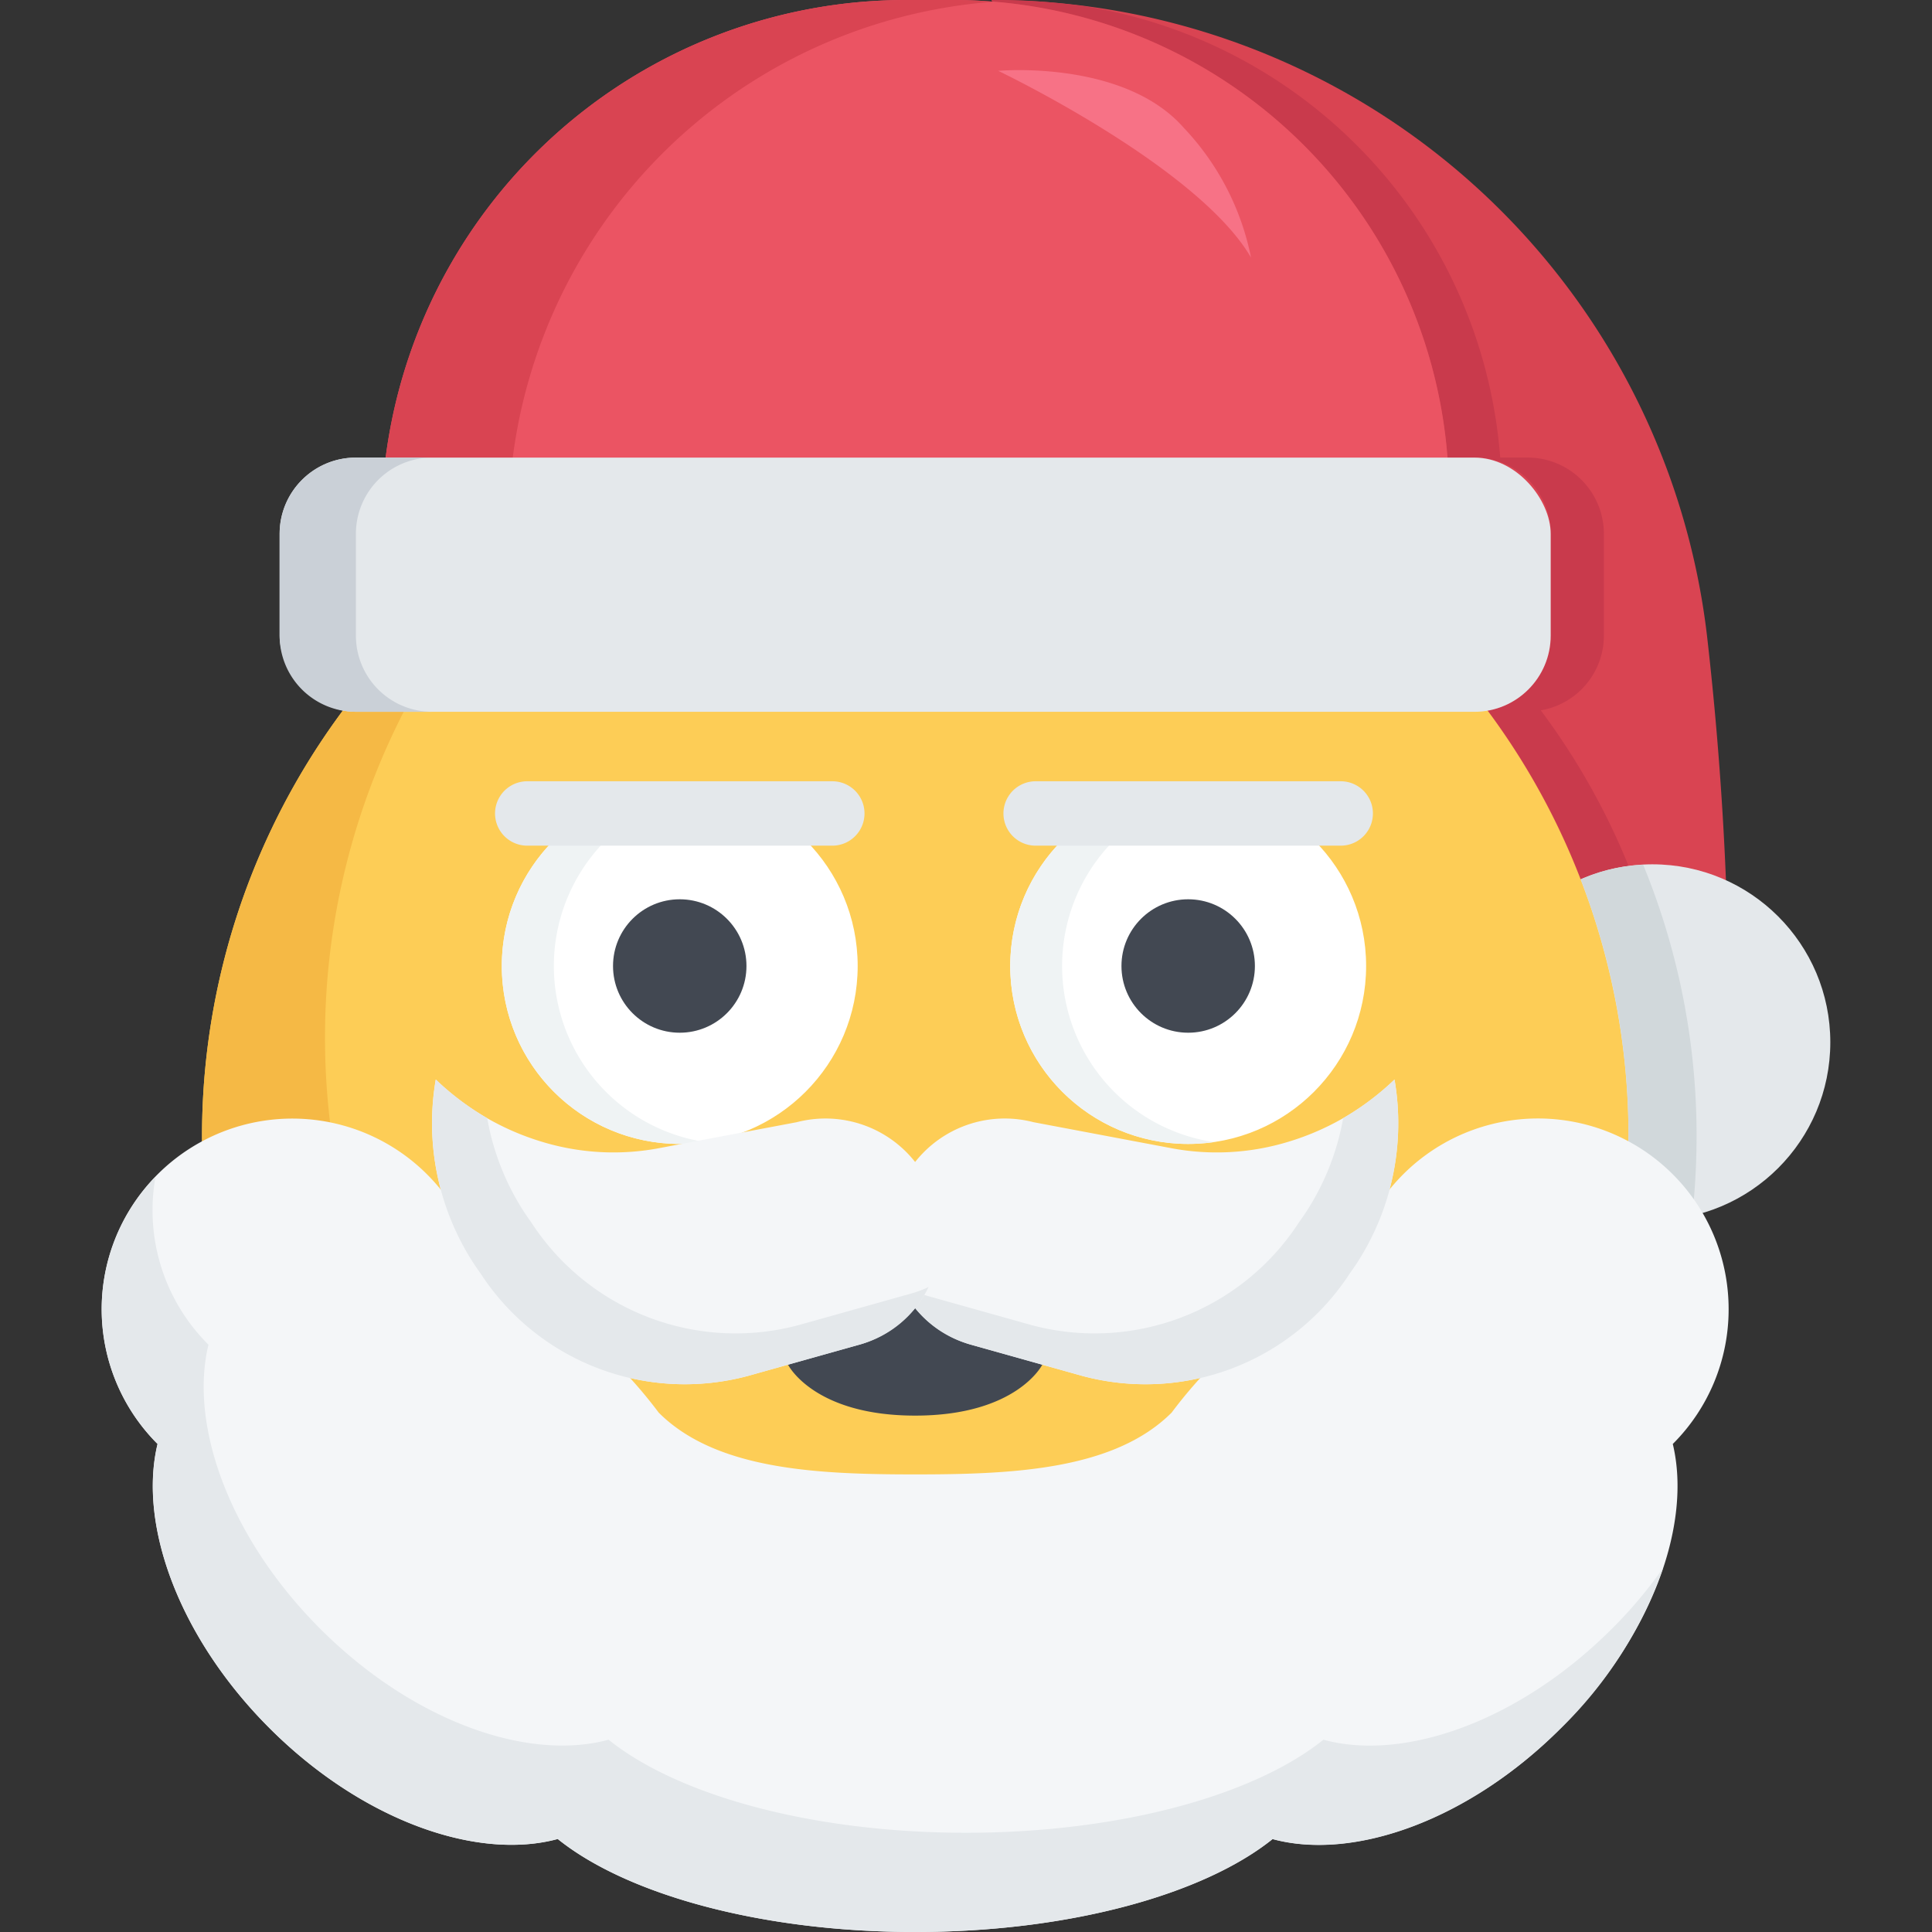 <svg xmlns="http://www.w3.org/2000/svg" viewBox="0 0 60 60"><rect x="0" y="0" width="60" height="60" fill="#333333" stroke="none"/><path fill="#d94452" d="M30.789,0h0A22.35,22.35,0,0,1,53.033,19.923a103.744,103.744,0,0,1,.651,10.866H48.158Z"/><path fill="#c93a4c" d="M50.58,26.9a.487.487,0,0,0-.12.01,3.29,3.29,0,0,0-.43.09,3.452,3.452,0,0,0-.43.12,3.16,3.16,0,0,0-.43.16c-.03.01-.05.02-.08.03a21.556,21.556,0,0,0-2.89-5.24,2.373,2.373,0,0,0,1.96-2.33V16.58a2.369,2.369,0,0,0-2.37-2.37h-.84A15.38,15.38,0,0,0,30.82.05L30.79,0h.1c.32,0,.64.01.97.02.6.03,1.2.09,1.8.17A15.38,15.38,0,0,1,46.59,14.21h.85a2.369,2.369,0,0,1,2.37,2.37v3.16a2.354,2.354,0,0,1-1.96,2.32A21.706,21.706,0,0,1,50.58,26.9Z"/><circle cx="51.316" cy="32.368" r="5.526" fill="#e4e8eb"/><path fill="#fdcd56" d="M50.571,35.285a22.086,22.086,0,0,1-6.477,15.657.008.008,0,0,1-.008.008A22.152,22.152,0,1,1,16.567,16.572l.008-.008a22.156,22.156,0,0,1,34,18.721Z"/><path fill="#f5b945" d="M44.086,50.95A22.152,22.152,0,1,1,16.567,16.572,22.155,22.155,0,0,0,44.086,50.95Z"/><circle cx="21.11" cy="30" r="5.526" fill="#fff"/><path fill="#eff3f4" d="M21.917,35.469a5.988,5.988,0,0,1-.807.057,5.526,5.526,0,0,1,0-11.052,5.988,5.988,0,0,1,.807.057,5.529,5.529,0,0,0,0,10.938Z"/><circle cx="21.11" cy="30" r="2.072" fill="#424852"/><circle cx="36.9" cy="30" r="5.526" fill="#fff"/><path fill="#eff3f4" d="M37.707,35.469a6,6,0,0,1-.807.057,5.526,5.526,0,1,1,0-11.052,6,6,0,0,1,.807.057,5.528,5.528,0,0,0,0,10.938Z"/><circle cx="36.9" cy="30" r="2.072" fill="#424852"/><path fill="#eb5463" d="M28.143,0H29.6A15.395,15.395,0,0,1,45,15.4v4.342a0,0,0,0,1,0,0H11.842a0,0,0,0,1,0,0V16.3A16.3,16.3,0,0,1,28.143,0Z"/><path fill="#d94452" d="M30.845.055A16.286,16.286,0,0,0,15.79,16.3v3.434H11.842V16.3A16.3,16.3,0,0,1,28.145,0h1.46C30.024,0,30.442.016,30.845.055Z"/><rect width="39.474" height="7.895" x="8.684" y="14.211" fill="#e4e8eb" rx="2.368"/><path fill="#cad0d7" d="M13.421,22.105H11.053a2.365,2.365,0,0,1-2.369-2.368V16.579a2.365,2.365,0,0,1,2.369-2.368h2.368a2.365,2.365,0,0,0-2.368,2.368v3.158A2.365,2.365,0,0,0,13.421,22.105Z"/><path fill="#424852" d="M32.368,42.384s-.789,1.579-3.947,1.579-3.947-1.579-3.947-1.579a3.938,3.938,0,0,1,3.947-2.369A3.938,3.938,0,0,1,32.368,42.384Z"/><path fill="#d1d8db" d="M52.689,35.282a23.2,23.2,0,0,1-.134,2.471,5.367,5.367,0,0,1-1.239.142,4.7,4.7,0,0,1-.885-.079,22.247,22.247,0,0,0,.142-2.534,21.919,21.919,0,0,0-1.484-7.974,5.338,5.338,0,0,1,1.942-.45A22.127,22.127,0,0,1,52.689,35.282Z"/><path fill="#f4f6f8" d="M53.684,40.658a5.92,5.92,0,0,0-11.708-1.246,13.435,13.435,0,0,0-4.246,2.905,14.51,14.51,0,0,0-1.344,1.553c-1.784,1.784-4.944,1.919-7.965,1.919s-6.181-.135-7.964-1.919a14.635,14.635,0,0,0-1.345-1.553,13.407,13.407,0,0,0-4.246-2.905,5.92,5.92,0,1,0-9.974,5.432c-.606,2.521.674,6.021,3.478,8.825,2.851,2.852,6.422,4.126,8.951,3.444C19.462,58.833,23.63,60,28.421,60s8.959-1.167,11.1-2.887c2.529.682,6.1-.592,8.951-3.444,2.8-2.8,4.084-6.3,3.478-8.825A5.9,5.9,0,0,0,53.684,40.658Z"/><path fill="#e4e8eb" d="M50.053,50.589A14.119,14.119,0,0,0,51.647,48.7a12.905,12.905,0,0,1-3.173,4.973c-2.85,2.85-6.427,4.129-8.953,3.442C37.382,58.831,33.213,60,28.421,60s-8.96-1.169-11.1-2.89c-2.526.687-6.1-.592-8.952-3.442-2.8-2.8-4.082-6.3-3.474-8.826a5.9,5.9,0,0,1-.063-8.3,5.546,5.546,0,0,0-.095,1.034,5.88,5.88,0,0,0,1.737,4.184c-.608,2.526.671,6.024,3.473,8.826,2.85,2.85,6.427,4.129,8.953,3.442,2.14,1.722,6.308,2.89,11.1,2.89s8.961-1.168,11.1-2.89C43.626,54.718,47.2,53.439,50.053,50.589Z"/><path fill="#f4f6f8" d="M30.125,41.753l3.492.979a7.574,7.574,0,0,0,8.3-3.181l.163-.237a7.992,7.992,0,0,0,1.228-5.788,8.11,8.11,0,0,1-3.253,1.919,7.628,7.628,0,0,1-3.716.206l-4.241-.8a3.545,3.545,0,0,0-4.319,2.516A3.5,3.5,0,0,0,30.125,41.753Z"/><path fill="#e4e8eb" d="M28.005,39.968a3.347,3.347,0,0,0,2.124,1.784l3.489.979a7.562,7.562,0,0,0,8.3-3.182l.166-.237a7.977,7.977,0,0,0,1.224-5.786,8.665,8.665,0,0,1-1.595,1.2A7.837,7.837,0,0,1,40.5,37.734l-.165.236a7.564,7.564,0,0,1-8.3,3.182l-3.489-.979A3.183,3.183,0,0,1,28.005,39.968Z"/><path fill="#f4f6f8" d="M26.715,41.753l-3.492.979a7.575,7.575,0,0,1-8.3-3.181l-.162-.237a7.992,7.992,0,0,1-1.229-5.788,8.11,8.11,0,0,0,3.253,1.919,7.629,7.629,0,0,0,3.716.206l4.241-.8a3.545,3.545,0,0,1,4.319,2.516A3.5,3.5,0,0,1,26.715,41.753Z"/><path fill="#e4e8eb" d="M28.838 39.968a3.347 3.347 0 0 1-2.124 1.784l-3.489.979a7.564 7.564 0 0 1-8.3-3.182l-.165-.237a7.977 7.977 0 0 1-1.224-5.786 8.631 8.631 0 0 0 1.595 1.2 7.837 7.837 0 0 0 1.208 3.008l.165.236a7.564 7.564 0 0 0 8.3 3.182l3.489-.979A3.183 3.183 0 0 0 28.838 39.968zM25.848 26.263H16.374a1 1 0 1 1 0-2h9.474a1 1 0 0 1 0 2zM41.637 26.263H32.163a1 1 0 1 1 0-2h9.474a1 1 0 0 1 0 2z"/><path fill="#f77286" d="M31,2.2S37.2,5.16,38.852,8a8.191,8.191,0,0,0-2.086-4.028C34.9,1.842,31,2.2,31,2.2Z"/></svg>